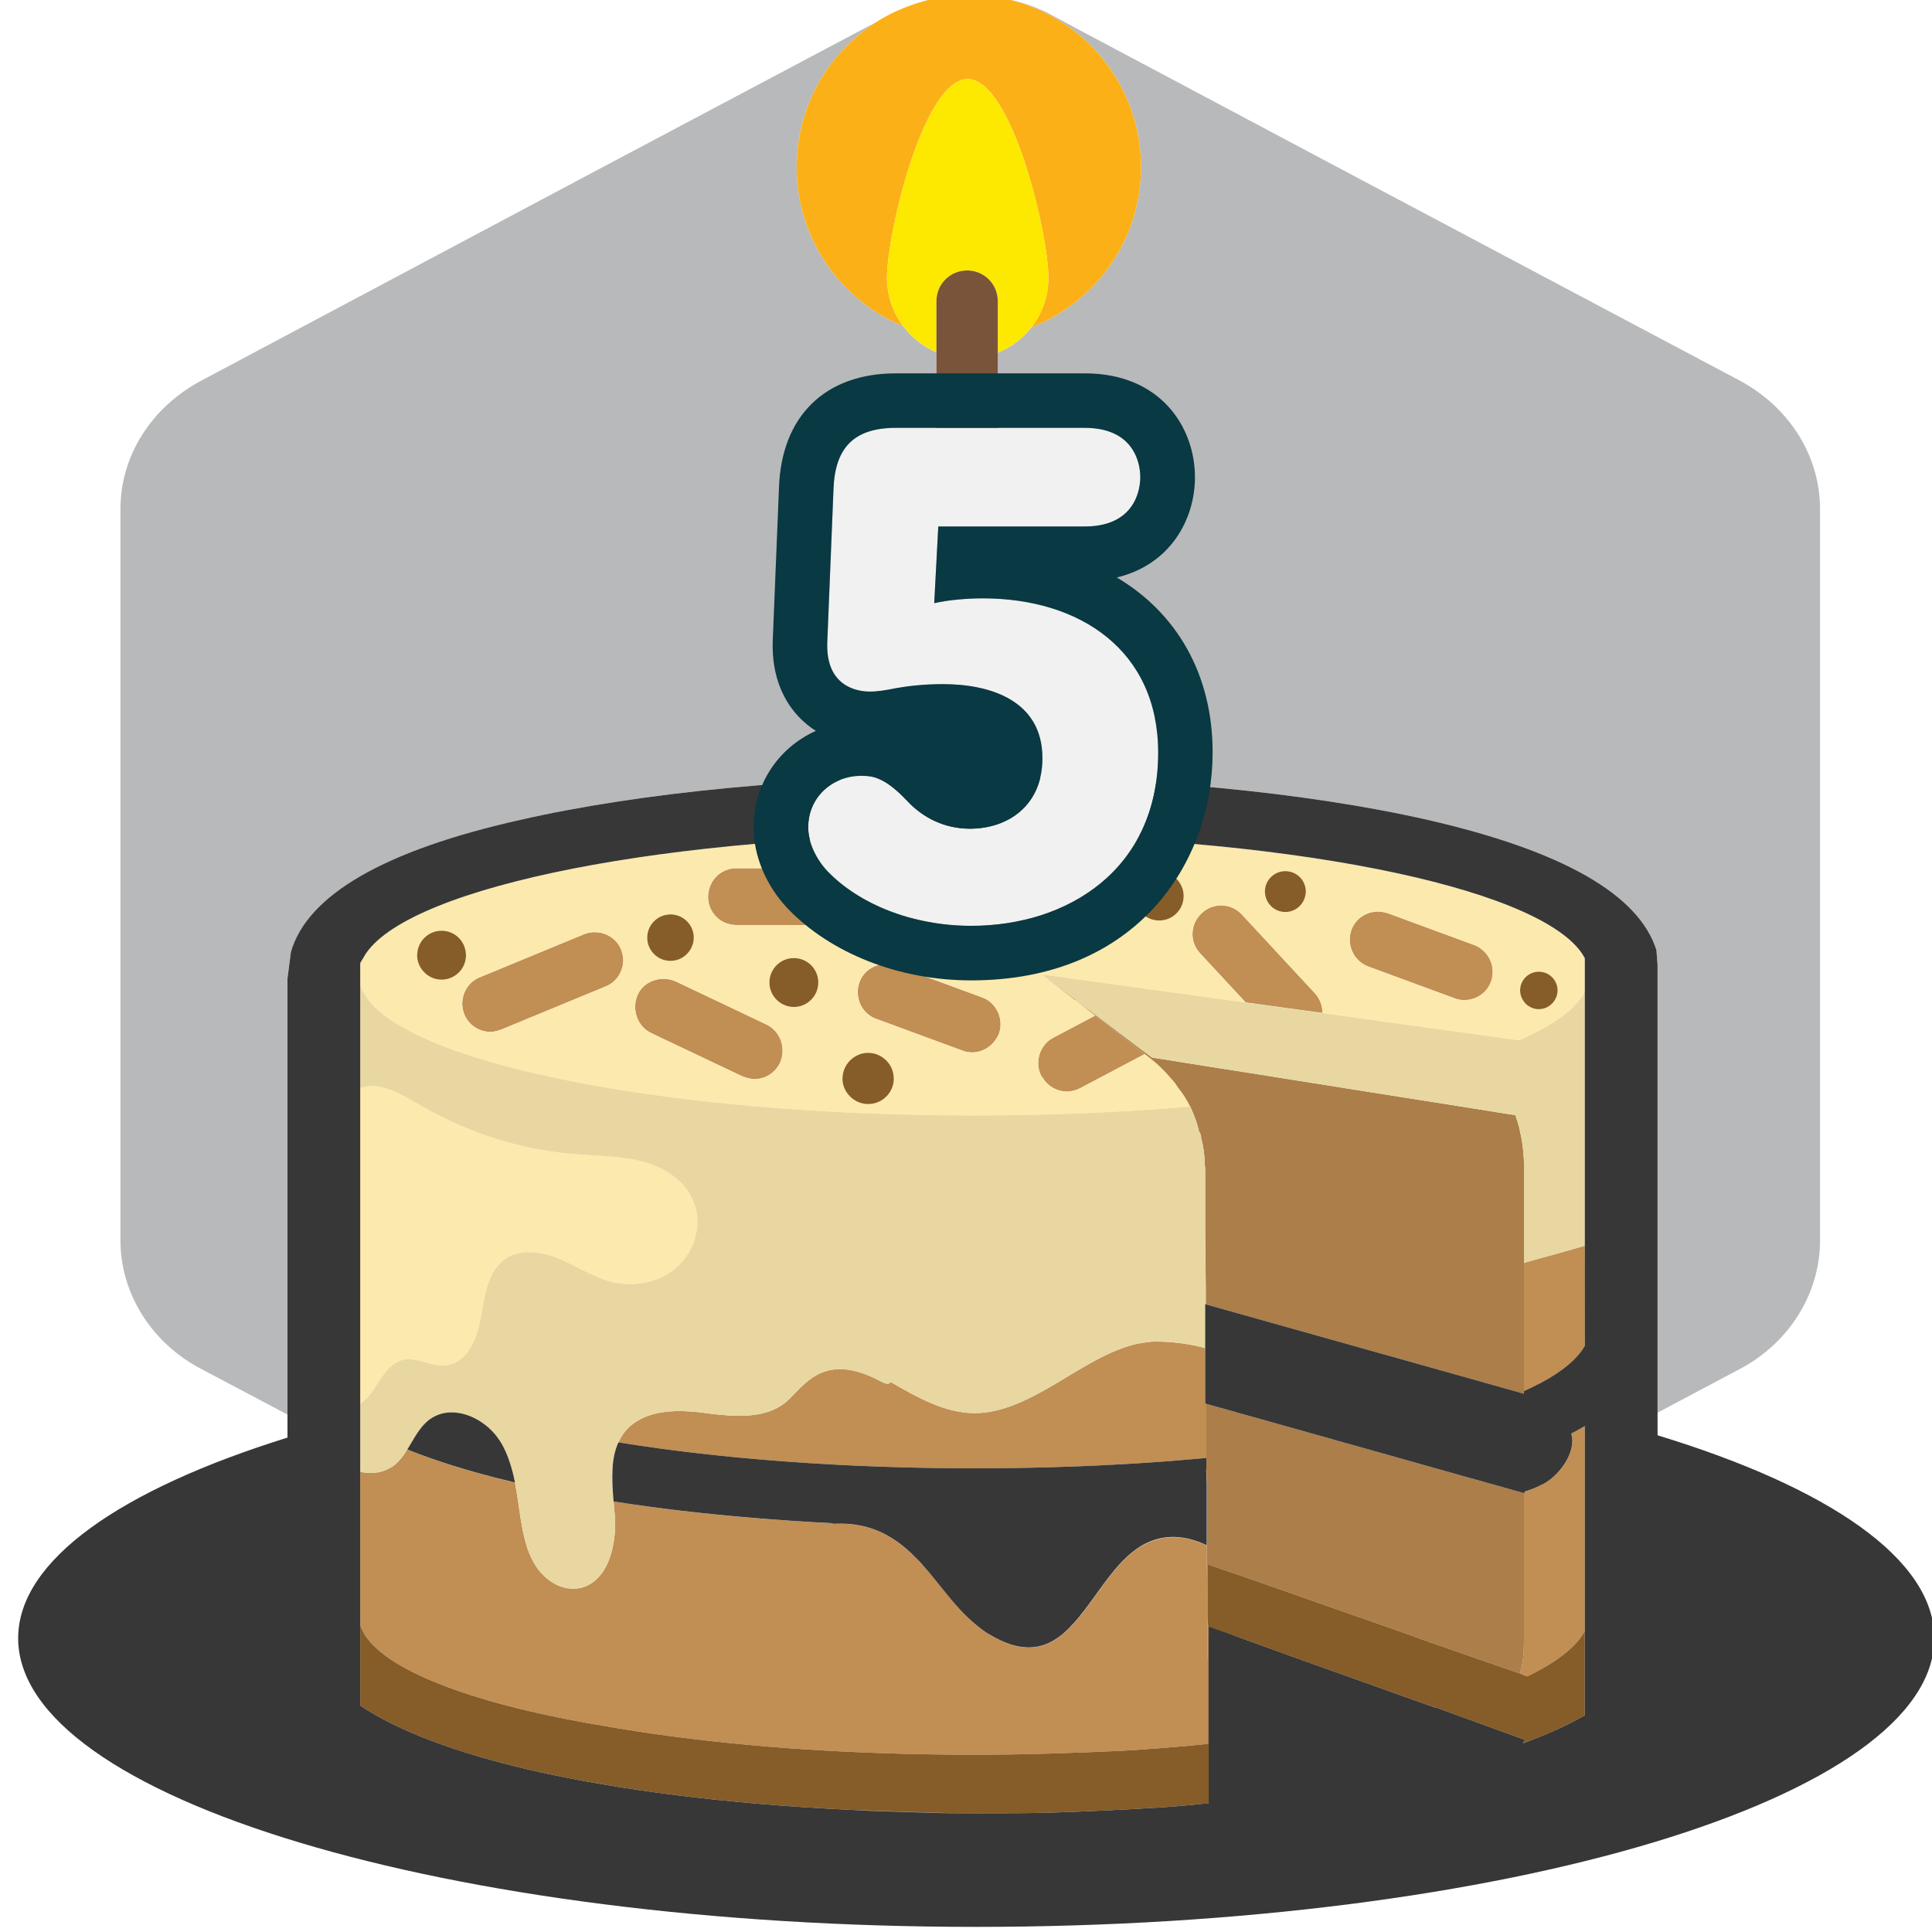 <svg baseProfile="tiny" xmlns="http://www.w3.org/2000/svg" viewBox="0 0 200 200"><g><g fill="#B8B9BA"><path d="M100.26-.53h.08-.04-.04zM98.63-.45c.54-.05 1.08-.08 1.63-.08-.54.01-1.09.03-1.63.08zM102.16-.43l.13.02c-.36-.04-.71-.09-1.07-.1.32.02.63.04.94.08zM103.16-.29l.15.03c-.29-.04-.58-.1-.88-.13.25.02.49.05.73.1zM188.41 52.71v75.7c0 5.47-3.17 10.59-8.29 13.3l-8.53 4.53v-46.4l-.12-1.49c-1.82-5.77-9.76-10.29-23.65-13.47-12.64-2.88-29.35-4.47-47-4.47-17.64 0-34.35 1.59-47 4.47-14.08 3.16-22 7.78-23.7 13.65l-.36 2.77v45.17l-.05-.06-8.89-4.7c-5.17-2.71-8.35-7.83-8.35-13.3v-75.7c0-5.53 3.18-10.53 8.35-13.3l40.71-21.65 29.06-15.41.06-.03c-4.92 3.18-8.18 8.69-8.18 14.97 0 7.44 4.56 13.81 11.03 16.48.88 1.18 2.06 2.12 3.44 2.7v7.71c0 1.76 1.41 3.17 3.18 3.17 1.76 0 3.23-1.41 3.17-3.23v-7.61c1.38-.55 2.58-1.47 3.48-2.62 6.64-2.6 11.35-9.04 11.35-16.6 0-.61-.03-1.22-.09-1.82-.06-.55-.14-1.1-.25-1.63-.69-3.53-2.42-6.68-4.87-9.13-.39-.4-.82-.79-1.26-1.15-.66-.55-1.36-1.05-2.09-1.49-.24-.16-.49-.3-.74-.43-.49-.27-1-.52-1.52-.74-.78-.33-1.6-.61-2.43-.83-.51-.14-1.03-.24-1.56-.33 1.91.29 3.78.86 5.51 1.79l2.83 1.53 30.11 16 38.36 20.35c5.12 2.77 8.29 7.77 8.29 13.3zM101.22-.51c.32.02.63.04.94.08-.56-.06-1.12-.09-1.69-.1.25 0 .5.01.75.02zM112.91 4.71c-.4-.4-.82-.79-1.26-1.15.44.36.87.75 1.26 1.15z"/></g><path fill="#FCB017" d="M118.12 17.29c0 7.56-4.71 14-11.35 16.6 1.1-1.41 1.76-3.19 1.76-5.13 0-4.58-3.77-20.52-8.35-20.58-4.59 0-8.36 16-8.36 20.58 0 1.88.63 3.61 1.68 5.01-6.47-2.67-11.03-9.04-11.03-16.48 0-6.28 3.26-11.79 8.18-14.97 1.2-.78 2.52-1.39 3.9-1.86v-.01c.39-.13.78-.25 1.18-.36.46-.12.92-.23 1.38-.32.42-.07.84-.15 1.26-.19l.26-.03c.52-.05 1.04-.08 1.57-.08h.27c.25 0 .5.01.75.02.32.02.63.04.94.08 2.39.25 4.65.97 6.66 2.07.25.13.5.28.74.43.73.44 1.43.94 2.09 1.49.44.36.87.75 1.26 1.15 2.45 2.45 4.18 5.6 4.87 9.13.11.53.19 1.08.25 1.63.06.6.09 1.21.09 1.82z"/><g fill="#C18E54"><path d="M125.06 172.47v8.06c-2.88.29-5.82.53-8.88.71-4.94.23-10.06.41-15.36.41-3.35 0-6.7-.06-9.88-.18-10.47-.35-20.06-1.35-28.18-2.76-13.23-2.18-22.52-5.59-25-9.47-.2-.35-.36-.7-.47-1.04v-15.84c.22.05.43.08.65.1.82.08 1.63-.06 2.34-.45.15-.08.29-.15.43-.25.6-.45 1.05-1.06 1.45-1.7l.33.13c.66.26 1.34.51 2.04.76 1.48.52 3.07 1.02 4.77 1.5 1.27.35 2.6.7 4.01 1.03.11.6.21 1.22.31 1.83l.1.72.19 1.26.03.18c.12.7.26 1.41.44 2.09.17.65.4 1.29.7 1.88.15.3.32.58.51.85 1 1.42 2.65 2.42 4.35 2.12.72-.13 1.33-.46 1.83-.94 1.03-.97 1.6-2.55 1.81-4.18.07-.51.1-1.03.1-1.53-.01-.28-.01-.55-.03-.82l-.13-1.51c4.52.71 9.35 1.28 14.42 1.71 2.74.23 5.54.41 8.4.56l-1.28.18c3.83-.55 6.69.48 9.3 2.95.48.44.94.92 1.4 1.46 1.22 1.4 2.34 2.93 3.59 4.3.24.26.49.51.74.76.45.45.93.86 1.44 1.24.15.12.31.24.47.35.2.14.39.24.59.35 2.87 1.72 5 1.52 6.7.42.2-.13.39-.27.57-.42.27-.21.53-.45.79-.7.38-.38.75-.79 1.11-1.24.2-.24.4-.5.6-.76 1.63-2.15 3.16-4.66 5.18-6.13.41-.29.83-.55 1.28-.75 2.03-.92 4.04-.66 5.91.19l.21.1v1.88l.06 4.71v4.35l.06 1.53zM164.06 147.63v21.22c-.89 1.63-2.89 3.21-5.94 4.68h-.06l-.71-.29.18-.71c.18-.88.23-1.77.23-2.65v-15.31l.06.02v-.18c.3-.09.58-.19.87-.3l.6-.26c.18-.08.36-.17.53-.26.88-.48 1.78-1.39 2.35-2.41.37-.66.59-1.36.59-2.02 0-.26-.03-.51-.11-.75.49-.26.96-.52 1.41-.78zM164.06 139.31c-.76 1.36-2.33 2.66-4.62 3.88l-.15.07c-.47.25-.99.5-1.53.74v-13.27l1.53-.43 1.95-.54c.87-.24 1.99-.57 2.82-.81.02.46 0 10.36 0 10.36zM124.88 145.33v5.6c-1.19.11-2.41.21-3.64.31-6.4.49-13.24.76-20.36.76-6.84 0-13.42-.25-19.6-.71-6.23-.46-12.03-1.13-17.26-1.98l.08-.17c.18-.36.39-.7.66-1.02.45-.53.99-.93 1.58-1.23 1.95-1.01 4.52-.91 6.78-.6.44.06.9.12 1.38.16 2.48.25 5.26.22 7.09-1.51.36-.34.74-.76 1.16-1.17 1.6-1.61 3.81-3.24 8.43-.77.61.33.9.3 1 .05 2.83 1.65 5.72 3.24 8.7 3.24 3.3 0 6.47-1.88 9.59-3.76 1.55-.94 3.08-1.85 4.61-2.53 1.25-.55 2.5-.95 3.74-1.06.3-.06.59-.06.89-.06 1.62 0 3.37.22 5.05.67v5.74l.12.04zM47.98 104.74l.08.26c.47 1.12 1.53 1.82 2.71 1.82.41 0 .76-.12 1.12-.24l4.84-2 2.56-1.06 3.42-1.41c1.13-.45 1.84-1.6 1.81-2.78-.01-.23-.05-.46-.11-.69-.03-.12-.06-.24-.11-.35-.59-1.47-2.35-2.18-3.82-1.59l-4.7 1.94-6.12 2.53c-.99.4-1.65 1.33-1.78 2.35-.05.35-.03.71.06 1.06l.04.16zM136.6 103.53c-.13-.25-.28-.49-.48-.71l-3.87-4.18-.55-.59-3.11-3.35c-1.12-1.24-3-1.29-4.18-.18-.76.69-1.07 1.67-.94 2.59.08.55.32 1.08.72 1.52l.05.06 4.47 4.82.24.26 5.83.8 2.13.29-.02-.29c-.03-.35-.13-.71-.29-1.04zM107.95 111.59c.29.46.67.82 1.12 1.06.41.22.87.35 1.34.35.47 0 .94-.12 1.41-.35l2-1.06 3.78-2 .9-.47-2.51-1.94-.06-.06-2.56-1.99-3.77 1.99-.56.29c-.87.45-1.4 1.28-1.54 2.18-.09.61-.01 1.25.3 1.82l.15.18zM67.41 106.94l.37.18 5.2 2.47 3.84 1.82c.17.07.35.13.54.18.26.07.52.12.76.12.27 0 .54-.04.8-.12.76-.22 1.45-.76 1.84-1.59.06-.13.1-.27.14-.41.24-.85.1-1.75-.36-2.47-.28-.44-.68-.82-1.18-1.06l-3.1-1.47-2.23-1.06-4.09-1.94c-1.47-.65-3.29-.06-3.94 1.41-.08.17-.13.35-.17.53-.08.35-.1.71-.06 1.06.11.98.68 1.89 1.64 2.35zM92.47 94.18l4.33 2.06 5.08 2.41c.35.18.82.29 1.24.29.42 0 .82-.12 1.21-.29.6-.27 1.14-.73 1.5-1.41.16-.33.24-.68.27-1.02.1-1.19-.54-2.37-1.68-2.92l-5.53-2.63-3.89-1.85c-1.47-.65-3.24-.06-3.94 1.41-.1.21-.17.44-.22.66-.27 1.31.37 2.68 1.63 3.29zM76.24 95.76h7.06c1.65 0 2.94-1.29 2.94-2.94 0-.62-.18-1.18-.49-1.65-.52-.78-1.42-1.29-2.45-1.29h-7.06c-1.48 0-2.67 1.05-2.89 2.46-.03.16-.05.32-.05.48-.01 1.65 1.29 2.94 2.94 2.94zM152.59 97.82l-8.94-3.29-.28-.07-.33-.07c-1.35-.17-2.69.58-3.15 1.9-.28.8-.19 1.65.17 2.35.19.38.46.7.8.97.24.18.5.34.8.45l8.94 3.29c.29.12.65.18 1 .18.49 0 .96-.12 1.38-.34.63-.33 1.14-.89 1.39-1.6.36-1.04.11-2.16-.57-2.94-.33-.36-.73-.66-1.21-.83zM89.46 104.59c.32.39.74.71 1.25.88l4.47 1.65 4.47 1.65c.29.12.65.18 1 .18 1.14 0 2.21-.72 2.71-1.82l.06-.12c.29-.83.18-1.7-.2-2.41-.23-.42-.55-.79-.97-1.06-.18-.12-.38-.22-.59-.29l-8.94-3.29c-1.53-.53-3.24.24-3.76 1.76-.21.61-.21 1.24-.04 1.82.09.38.28.74.54 1.05z"/></g><g fill="#FCE9AD"><path d="M163.73 98.65c-4.82-6.94-31.15-12.24-62.91-12.24s-58.08 5.3-62.9 12.24c-.1.14-.19.28-.26.43l-.01.01c-.15.27-.27.55-.36.82v2.06c.17.53.45 1.05.86 1.56.28.36.6.71.99 1.06l.12.09c.98.85 2.29 1.66 3.9 2.44.51.24 1.04.49 1.61.73 1.44.61 3.07 1.19 4.86 1.74 2.35.72 4.98 1.39 7.86 2 1.78.37 3.65.73 5.61 1.06 10.56 1.77 23.6 2.82 37.72 2.82 7.88 0 15.42-.33 22.39-.92-.35-.69-.75-1.33-1.21-1.9-.24-.36-.47-.71-.82-1.06-.59-.71-1.3-1.41-2.06-2l-.61-.48-.9.48-3.78 2-2.01 1.06c-.47.23-.94.35-1.41.35s-.93-.13-1.34-.35c-.45-.24-.83-.6-1.12-1.06l-.13-.18c-.31-.57-.39-1.21-.3-1.82.13-.89.67-1.72 1.54-2.18l.56-.29 3.76-1.99-.62-.48-.07-.06-1.34-1.06h-.06l-3.41-2.65 10.73 1.48 4.52.62 3.96.55 1.86.26-.24-.26-4.47-4.82-.05-.06c-.4-.44-.64-.97-.72-1.53-.13-.92.18-1.9.94-2.59 1.18-1.12 3.06-1.06 4.18.18l3.1 3.34.55.6 3.88 4.17c.2.22.35.46.48.71.16.33.26.69.29 1.06l.02.29 3.71.51 3.79.53 8.72 1.2 4.12.57c.43-.19.84-.38 1.24-.57l.21-.11c1.56-.77 2.85-1.58 3.8-2.42.4-.35.72-.7 1-1.06l.16-.21c.16-.21.29-.42.4-.64v-3.48c-.1-.18-.2-.37-.33-.55zm-94.32-4c1.33 0 2.41 1.08 2.41 2.41 0 .4-.1.77-.28 1.1-.09.18-.2.34-.33.49-.44.5-1.08.82-1.8.82-.67 0-1.27-.27-1.71-.71l-.09-.11c-.38-.43-.61-.98-.61-1.59 0-1.33 1.08-2.41 2.41-2.41zm-23.7 6.76c-.78 0-1.46-.35-1.92-.9-.38-.44-.61-1-.61-1.63l.02-.23c.12-1.29 1.19-2.3 2.51-2.3 1.17 0 2.15.81 2.43 1.89.04.13.06.27.07.41l.03.23c0 1.4-1.14 2.53-2.53 2.53zm17 .71l-3.42 1.41-2.57 1.06-4.84 2c-.35.12-.7.23-1.12.23-1.17 0-2.23-.7-2.7-1.82l-.08-.26-.05-.15c-.09-.35-.11-.71-.07-1.06.13-1.02.79-1.96 1.79-2.35l6.12-2.53 4.7-1.94c1.47-.59 3.24.11 3.82 1.58l.12.36c.06.23.1.46.11.69.02 1.18-.68 2.32-1.81 2.78zm18.19 7.47c-.04.14-.08.28-.14.41-.39.83-1.08 1.37-1.84 1.59-.26.07-.53.12-.8.12-.24 0-.5-.05-.76-.12-.18-.05-.37-.11-.54-.18l-3.84-1.82-5.2-2.47-.37-.18c-.96-.46-1.53-1.37-1.64-2.35-.04-.35-.03-.71.06-1.06.04-.18.09-.36.17-.53.65-1.47 2.47-2.06 3.94-1.41l4.09 1.94 2.23 1.06 3.09 1.47c.51.24.9.62 1.19 1.06.46.72.6 1.62.36 2.47zm3.02-6.06c-.45.43-1.06.71-1.74.71s-1.3-.28-1.75-.71c-.48-.46-.78-1.11-.78-1.82 0-1.4 1.13-2.53 2.53-2.53 1.39 0 2.53 1.13 2.53 2.53 0 .71-.31 1.36-.79 1.82zm-.63-7.77h-7.05c-1.65 0-2.95-1.29-2.95-2.94 0-.16.03-.32.05-.48.23-1.41 1.41-2.46 2.9-2.46h7.05c1.04 0 1.93.51 2.45 1.29.31.47.5 1.04.5 1.65 0 1.65-1.3 2.94-2.95 2.94zm9.04 16.89c-.39.96-1.34 1.64-2.45 1.64s-2.05-.68-2.45-1.64c-.12-.31-.19-.65-.19-1v-.06c.02-.81.41-1.53 1-2 .45-.36 1.02-.59 1.64-.59.63 0 1.19.23 1.65.59.59.47.98 1.19.99 2l.01.06c0 .35-.07.69-.2 1zm11.08-5.65l-.06.12c-.49 1.1-1.57 1.82-2.7 1.82-.36 0-.71-.06-1-.18l-4.47-1.64-4.47-1.65c-.52-.18-.93-.49-1.25-.88-.26-.31-.45-.67-.56-1.06-.17-.58-.17-1.21.04-1.82.53-1.53 2.24-2.3 3.77-1.77l8.94 3.3c.21.07.41.17.59.29.42.27.74.63.97 1.06.39.71.49 1.58.2 2.41zm2.68-10.79c-.03.35-.11.69-.27 1.03-.35.67-.89 1.13-1.49 1.41-.39.17-.8.29-1.21.29-.41 0-.88-.12-1.24-.29l-5.08-2.42-4.33-2.05c-1.26-.61-1.9-1.98-1.63-3.29.05-.22.12-.44.22-.65.7-1.48 2.47-2.06 3.94-1.42l3.88 1.85 5.53 2.62c1.14.55 1.78 1.73 1.68 2.92zm10.06.37c-.22.35-.59.6-1.03.6-.5 0-.91-.3-1.11-.72-.08-.16-.13-.33-.13-.52 0-.68.56-1.23 1.24-1.23s1.23.55 1.23 1.23c0 .24-.08.45-.2.64zm3.85-1.29c-1.4 0-2.53-1.13-2.53-2.53 0-.61.23-1.17.6-1.61.46-.56 1.15-.91 1.93-.91.91 0 1.7.48 2.15 1.2.23.38.38.84.38 1.32 0 1.4-1.13 2.53-2.53 2.53zm15.07-2.36c-.27.86-1.06 1.48-2.01 1.48-1.15 0-2.08-.92-2.11-2.06l-.01-.06c0-1.17.95-2.11 2.12-2.11s2.12.94 2.12 2.11c0 .23-.05.44-.11.64zm19.28 8.66c-.25.71-.75 1.26-1.39 1.6-.41.21-.88.34-1.37.34-.35 0-.71-.06-1-.18l-8.94-3.29c-.3-.1-.56-.26-.8-.45-.34-.26-.61-.59-.8-.96-.36-.71-.45-1.55-.17-2.36.46-1.32 1.81-2.07 3.16-1.9l.33.07.28.07 8.94 3.29c.48.17.88.47 1.19.83.68.78.93 1.89.57 2.94zm6.6 1.94c-.34.56-.95.94-1.66.94-.7 0-1.31-.38-1.65-.94-.18-.29-.29-.63-.29-1 0-1.07.87-1.94 1.94-1.94 1.08 0 1.95.87 1.95 1.94 0 .37-.11.71-.29 1zM70.06 131.18c-1.82 1.64-4.59 2.11-6.94 1.47-1.88-.53-3.53-1.65-5.36-2.41-.51-.2-1.06-.36-1.61-.47-1.39-.28-2.83-.2-3.97.64-.15.11-.26.23-.38.35-.7.67-1.12 1.57-1.4 2.55-.25.89-.41 1.83-.57 2.73l-.07.37c-.35 2.24-1.47 4.77-3.7 4.94-.52.04-1.03-.06-1.53-.19l-.1-.02c-.88-.24-1.75-.56-2.67-.38-.67.14-1.21.56-1.68 1.08-.54.62-.99 1.38-1.43 2.04-.15.23-.32.45-.5.66l-.21.24c-.2.21-.42.39-.65.56v-32.69c.19-.08.39-.13.59-.17l.06-.01c.17-.03.35-.05.53-.05.63.01 1.28.17 1.94.41.39.18.78.35 1.19.52.55.28 1.08.59 1.58.89.42.25.86.48 1.29.72 1.32.71 2.67 1.36 4.06 1.91l.61.25c3.3 1.26 6.76 2.06 10.27 2.35 1.02.08 2.06.13 3.09.2 1.34.09 2.67.23 3.97.57 1.98.5 3.9 1.62 4.93 3.35.16.28.31.57.42.88.09.22.15.44.21.66l.08.37c.04.21.06.41.07.62.12 1.88-.72 3.83-2.12 5.06z"/></g><g fill="#AB7E4A"><path d="M157.76 120.53v23.75l-.38-.11-12.33-3.47-1.36-.38-5.34-1.5-13.53-3.8v-1.63l-.06-6.47v-5.8c0-.18 0-.35-.05-.53v-.06c0-.88-.12-1.81-.35-2.63l-.01-.02c0-.29-.06-.53-.23-.76-.18-.88-.53-1.71-.88-2.53l-.03-.04c-.35-.69-.75-1.33-1.21-1.9-.24-.36-.47-.71-.82-1.06-.59-.71-1.3-1.41-2.06-2l-.61-.48-2.51-1.93-.06-.06-2.56-1.99-.62-.48-.07-.06-1.34-1.06h-.06l-3.41-2.65 3.5 2.65 1.4 1.06.67.5 2.67 2.03 2.54 1.91.58.44.74.12 5.4.86 4.97.78 2.23.36 6.32 1 .35.06 14.67 2.32 1.21.2 1.74.27.01.03c.18.53.36 1.06.47 1.65.18.76.3 1.53.36 2.35v.12c.05.29.05.65.05.94zM125.88 168.65l1.83.64h-2.65v3.18l-.06-1.53v-3.59l.06 1 .07.02v.01l.59.21.16.06zM157.76 154.57v15.31c0 .88-.05 1.77-.23 2.65l-.18.71-.53-.18-9.76-3.39-.06-.02-.94-.36-1.82-.64-.17-.06-3.19-1.12-.35-.12-2.18-.76-3.07-1.08-5.63-1.98-.09-.03-4.38-1.5-.18-.12v4.71l-.06-4.71v-8.23l-.06-1.48v-6.84l5.74 1.61c.31.1.62.18.92.26l6.46 1.81.57.17 2.44.68 4.05 1.14 6 1.69 3.79 1.06 1.7.48.96.27.25.07z"/></g><g fill="#865C28"><path d="M125.47 169.29v17.36l-1.66.15c-.28.03-.56.06-.84.08-.66.06-1.33.12-2.04.17l-1.05.07c-3.64.23-7.53.41-11.35.53-2.35.06-4.65.06-7.06.06h-.65c-1.36-.01-2.68-.01-4.06-.06-2-.06-3.88-.12-5.76-.18-1.06-.04-2.12-.08-3.17-.13-12.31-.58-23.67-1.99-32.89-4.1-7.82-1.82-13.69-4.04-17.65-6.68v-8.36c.11.34.27.69.47 1.04 2.48 3.88 11.77 7.29 25 9.47 8.12 1.41 17.71 2.41 28.18 2.76 3.18.12 6.53.18 9.88.18 5.3 0 10.42-.18 15.36-.41 3.06-.18 6-.42 8.88-.71v-11.24h.41zM164.06 168.85v8.72c-1.82 1.03-3.95 2-6.41 2.9l.23-.41-.11-.04-.01.04-1-.35-2.11-.77-6-2.18h-.12l-14.82-5.29-6-2.18-1.83-.64-.16-.06-.59-.21v-.01l-.07-.02-.06-1v-5.47l.18.12 4.38 1.5.09.03 5.63 1.98 3.07 1.08 2.18.76.35.12 3.19 1.12.17.06 1.82.64.94.36.06.02 9.76 3.39.53.18.71.29h.06c3.05-1.47 5.05-3.05 5.94-4.68zM67.7 98.76c.44.44 1.04.71 1.71.71.72 0 1.36-.32 1.8-.82.13-.15.24-.31.33-.48.17-.33.28-.7.28-1.1 0-1.33-1.08-2.41-2.41-2.41s-2.41 1.08-2.41 2.41c0 .61.23 1.16.61 1.59l.09.1zM45.71 101.41c1.4 0 2.53-1.13 2.53-2.53l-.02-.24c-.01-.14-.03-.27-.07-.4-.28-1.09-1.26-1.89-2.44-1.89-1.32 0-2.39 1.01-2.51 2.29l-.02.24c0 .62.23 1.19.61 1.63.46.55 1.14.9 1.92.9zM89.88 114.29c1.11 0 2.05-.68 2.45-1.65.13-.31.2-.65.2-1l-.01-.06c-.02-.81-.4-1.53-1-2-.45-.36-1.02-.59-1.65-.59-.63 0-1.19.23-1.65.59-.59.47-.98 1.19-1 2l-.01.06c0 .35.07.69.2 1 .42.97 1.36 1.65 2.47 1.65zM115.12 97.18c.44 0 .82-.25 1.03-.6.12-.19.2-.4.2-.64 0-.68-.55-1.24-1.24-1.24-.68 0-1.24.55-1.24 1.24 0 .19.05.36.13.52.21.42.62.72 1.12.72zM120 95.29c1.4 0 2.53-1.13 2.53-2.53 0-.49-.14-.94-.38-1.33-.45-.72-1.24-1.2-2.15-1.2-.78 0-1.47.36-1.93.91-.37.44-.6 1-.6 1.62 0 1.4 1.13 2.53 2.53 2.53zM133.06 94.41c.95 0 1.74-.63 2.01-1.48.06-.2.11-.41.11-.63 0-1.17-.95-2.12-2.12-2.12s-2.12.95-2.12 2.12l.01.06c.03 1.13.96 2.05 2.11 2.05zM82.18 104.24c.68 0 1.29-.27 1.75-.71.48-.46.78-1.11.78-1.82 0-1.4-1.13-2.53-2.53-2.53s-2.53 1.13-2.53 2.53c0 .72.3 1.36.78 1.82.45.43 1.07.71 1.75.71zM159.29 104.47c.7 0 1.32-.38 1.66-.94.18-.29.29-.63.29-1 0-1.07-.87-1.94-1.94-1.94s-1.94.87-1.94 1.94c0 .37.11.71.29 1 .33.56.94.94 1.64.94z"/></g><g fill="#E8D7A0"><path d="M124.82 133.39v1.63l-.06-.02v4.55c-1.68-.45-3.43-.67-5.05-.67-.3 0-.59 0-.89.06-1.24.11-2.49.51-3.74 1.06-1.53.68-3.06 1.59-4.61 2.53-3.12 1.88-6.29 3.76-9.59 3.76-2.98 0-5.87-1.59-8.7-3.24-.1.25-.39.28-1-.05-4.62-2.47-6.83-.84-8.43.77-.42.41-.8.83-1.16 1.17-1.83 1.73-4.61 1.76-7.09 1.51-.48-.04-.94-.1-1.38-.16-2.26-.31-4.83-.41-6.78.6-.59.3-1.13.7-1.58 1.23-.27.32-.48.66-.66 1.02l-.08.17c-.38.83-.56 1.75-.62 2.72-.03.53-.03 1.08 0 1.64.02.56.06 1.12.11 1.68l.01.08.13 1.51c.02.27.02.54.03.82 0 .5-.03 1.02-.1 1.53-.21 1.63-.78 3.21-1.81 4.18-.5.48-1.11.81-1.83.94-1.7.3-3.35-.7-4.35-2.12-.19-.27-.36-.55-.51-.85-.3-.59-.53-1.23-.7-1.88-.18-.68-.32-1.39-.44-2.09l-.03-.18-.19-1.26-.1-.72c-.1-.61-.2-1.23-.31-1.83-.14-.69-.3-1.36-.51-2.01-.26-.8-.58-1.58-1.04-2.29-.14-.24-.31-.46-.49-.67-1.06-1.3-2.67-2.19-4.23-2.29-.89-.06-1.76.15-2.51.68l-.06.04c-1.02.76-1.59 1.95-2.26 3.04l-.05.08c-.4.64-.85 1.25-1.45 1.7-.14.1-.28.17-.43.25-.71.39-1.52.53-2.34.45-.22-.02-.43-.05-.65-.1v-7.02c.23-.17.45-.35.65-.56l.21-.24c.18-.21.35-.43.5-.66.44-.66.89-1.42 1.43-2.04.47-.52 1.01-.94 1.68-1.08.92-.18 1.79.14 2.67.38l.1.02c.5.13 1.01.23 1.53.19 2.23-.17 3.35-2.7 3.7-4.94l.07-.37c.16-.9.32-1.84.57-2.73.28-.98.7-1.88 1.4-2.55.12-.12.23-.24.38-.35 1.14-.84 2.58-.92 3.97-.64.55.11 1.1.27 1.61.47 1.83.76 3.48 1.88 5.36 2.41 2.35.64 5.12.17 6.94-1.47 1.4-1.23 2.24-3.18 2.12-5.06-.01-.21-.03-.41-.07-.62l-.08-.37c-.06-.22-.12-.44-.21-.66-.11-.31-.26-.6-.42-.88-1.03-1.73-2.95-2.85-4.93-3.35-1.3-.34-2.63-.48-3.97-.57-1.03-.07-2.07-.12-3.09-.2-3.51-.29-6.97-1.09-10.27-2.35l-.61-.25c-1.39-.55-2.74-1.2-4.06-1.91-.43-.24-.87-.47-1.29-.72-.5-.3-1.03-.61-1.58-.89-.39-.19-.79-.37-1.19-.52-.66-.24-1.31-.4-1.94-.41-.18 0-.36.02-.53.05l-.06.01c-.2.04-.4.09-.59.17v-10.68c.17.53.45 1.05.86 1.56.28.36.6.71.99 1.06l.12.09c.98.85 2.29 1.66 3.9 2.44.51.24 1.04.49 1.61.73 1.44.61 3.07 1.19 4.86 1.74 2.35.72 4.98 1.39 7.86 2 1.78.37 3.65.73 5.61 1.06 10.56 1.77 23.6 2.82 37.72 2.82 7.88 0 15.42-.33 22.39-.92l.03.04c.35.82.7 1.65.88 2.53.17.23.23.47.23.76l.01.02c.23.82.35 1.75.35 2.63v.06c.05.18.05.35.05.53v5.8l.06 6.47zM37.92 98.65c-.1.14-.19.28-.26.43l-.01.01c-.15.27-.27.55-.36.82v-1.26h.63zM164.06 102.68v26.28l-.26.08c-.83.24-1.69.48-2.56.72l-1.95.54-1.53.43v-10.2c0-.29 0-.65-.05-.94v-.12c-.06-.82-.18-1.59-.36-2.35-.11-.59-.29-1.12-.47-1.65l-.01-.03-1.74-.27-1.21-.2-14.67-2.32-.35-.06-6.32-1-2.23-.36-4.97-.78-5.4-.86-.74-.12-.58-.44-2.54-1.91-2.67-2.03-.67-.5-1.4-1.06-3.5-2.65 10.73 1.48 4.52.62 3.96.55 1.86.26 5.82.8 2.14.29 3.71.51 3.79.53 8.72 1.2 4.12.57c.43-.19.84-.38 1.24-.57l.21-.11c1.56-.77 2.85-1.58 3.8-2.42.4-.35.72-.7 1-1.06l.16-.21c.16-.21.29-.42.4-.64z"/></g><path fill="#FDE800" d="M108.53 28.76c0 1.94-.66 3.72-1.76 5.13-.9 1.15-2.1 2.07-3.48 2.62v-5.33c0-1.77-1.41-3.18-3.17-3.18-1.77 0-3.18 1.41-3.18 3.18v5.29c-1.38-.58-2.56-1.52-3.44-2.7-1.05-1.4-1.68-3.13-1.68-5.01 0-4.58 3.77-20.58 8.36-20.58 4.58.06 8.35 16 8.35 20.58z"/><g fill="#7A533B"><path d="M100.82 187.71c-1.58 0-3.17 0-4.76-.06-2-.06-3.94-.12-5.82-.18l-2.41-.13c1.05.05 2.11.09 3.17.13 1.88.06 3.76.12 5.76.18 1.38.05 2.7.05 4.06.06zM103.29 31.18v12.94c.06 1.82-1.41 3.23-3.17 3.23-1.77 0-3.18-1.41-3.18-3.17v-13c0-1.77 1.41-3.18 3.18-3.18 1.76 0 3.17 1.41 3.17 3.18z"/></g><g fill="#373737"><path d="M125.13 168.37v.01l.59.21.16.06 1.83.64-2.58-.92zm0 0v18.3c-.46.05-.89.09-1.32.13l1.66-.15v-17.36h2.24l-2.58-.92zm-87.84-68.69l.36-.59.01-.01c.07-.15.16-.29.26-.43h-.63v1.03zm87.84 68.69v.01l.59.21.16.06 1.83.64-2.58-.92zM171.59 148.58v-48.69l-.12-1.54c-1.82-5.77-9.76-10.29-23.65-13.47-12.64-2.88-29.35-4.47-47-4.47-17.64 0-34.35 1.59-47 4.47-14.08 3.16-22 7.78-23.7 13.65l-.36 2.77v47.52c-17.25 5.37-27.88 12.7-27.88 20.77 0 16.5 44.41 29.88 99.18 29.88s99.18-13.38 99.18-29.88c0-8.19-10.94-15.61-28.65-21.01zm-7.53-9.27c-.76 1.36-2.33 2.66-4.62 3.88l-.15.07c-.47.25-.99.5-1.53.74v.28l-.38-.11-12.33-3.47-1.36-.38-5.34-1.5-13.53-3.8-.06-.02v10.29l.12.04 5.74 1.61.92.26 6.46 1.81.57.17 2.44.68 4.05 1.14 6 1.69 3.79 1.06 1.7.48.96.27.25.07.06.02v-.18c.3-.09.58-.19.87-.3l.6-.26c.18-.08.36-.17.53-.26.88-.48 1.78-1.39 2.35-2.41.37-.66.59-1.36.59-2.02 0-.26-.03-.51-.11-.75.49-.26.96-.52 1.41-.78v29.94c-1.82 1.03-3.95 2-6.41 2.9l.23-.41-.11-.04-.01.04-1-.35-2.11-.77-6-2.18h-.12l-14.82-5.29-6-2.18h-2.24v17.36l-1.66.15c-.28.03-.56.06-.84.08-.66.06-1.33.12-2.04.17l-1.05.07c-3.64.23-7.53.41-11.35.53-2.35.06-4.65.06-7.06.06h-.65c-1.58 0-3.17 0-4.76-.06-2-.06-3.94-.12-5.82-.18l-2.41-.13c-12.31-.58-23.67-1.99-32.89-4.1-7.82-1.82-13.69-4.04-17.65-6.68v-77.91h.63c4.82-6.94 31.14-12.24 62.9-12.24s58.09 5.3 62.91 12.24c.13.18.23.37.33.55v40.11zM51.76 149.18c-.15-.23-.31-.46-.49-.67-1.07-1.29-2.67-2.19-4.23-2.29-.89-.06-1.76.15-2.51.68l-.06.04c-1.02.76-1.59 1.95-2.26 3.04l-.05.07.33.13c.65.26 1.33.51 2.04.76 1.48.52 3.07 1.02 4.77 1.5 1.28.36 2.61.7 4.01 1.03-.13-.68-.3-1.35-.51-2-.26-.8-.58-1.58-1.04-2.29zM124.88 152.12v-1.19c-1.2.11-2.41.21-3.64.31-6.39.49-13.24.76-20.36.76-6.84 0-13.42-.25-19.6-.71-6.23-.46-12.03-1.13-17.26-1.98-.38.83-.56 1.75-.61 2.71-.03.54-.03 1.09-.01 1.64.02.56.07 1.13.11 1.69l.01.08c4.52.71 9.35 1.28 14.42 1.7 2.74.23 5.54.42 8.4.56l-1.28.18c3.83-.55 6.7.48 9.3 2.95.47.45.94.92 1.4 1.47 1.22 1.4 2.33 2.93 3.58 4.29.24.26.49.52.74.76.45.44.93.85 1.44 1.24l.47.35c.2.14.39.24.59.35 2.87 1.71 5 1.51 6.7.41.19-.12.38-.27.57-.41.27-.21.53-.45.79-.71.38-.38.75-.79 1.11-1.24l.6-.76c1.63-2.15 3.16-4.66 5.18-6.13.41-.3.83-.56 1.28-.76 2.02-.92 4.04-.65 5.9.19l.21.1v-6.35l-.06-1.47.02-.03z"/></g><path fill="#F1F1F1" d="M101.74 61.95c-1.49 0-3.55.14-5.03.5l.42-7.94h15.18c4.89 0 5.74-3.4 5.74-5.11 0-1.7-.85-5.1-5.74-5.1h-19.57c-4.33 0-6.31 2.06-6.45 6.38l-.64 15.74c-.21 4.68 3.12 5.18 4.4 5.18.85 0 1.63-.14 2.7-.35 1.21-.21 2.77-.42 4.89-.42 4.89 0 10.28 1.7 10.28 7.66 0 4.82-3.47 7.3-7.52 7.3-2.62 0-4.82-1.14-6.38-2.77-2.2-2.34-3.4-2.7-4.82-2.7-3.12 0-5.53 2.27-5.53 5.32 0 1.63.85 3.33 1.99 4.54 3.26 3.4 8.79 5.67 14.89 5.67 9.86 0 19.36-5.74 19.36-17.94-.01-10.57-8.1-15.96-18.17-15.96z"/><path fill="#093942" d="M115.61 59.78c5.54-1.33 8.09-6 8.09-10.38 0-5.18-3.56-10.75-11.39-10.75h-19.57c-7.33 0-11.85 4.43-12.1 11.84l-.64 15.7c-.19 4.1 1.38 6.65 2.72 8.05.52.54 1.1 1.02 1.74 1.42-3.84 1.72-6.45 5.49-6.45 9.97 0 2.97 1.28 6.03 3.52 8.41 4.49 4.68 11.58 7.45 19 7.45 17.18 0 25-12.23 25-23.59.01-8.04-3.69-14.44-9.92-18.12zm-15.07 36.06c-6.1 0-11.63-2.27-14.89-5.67-1.13-1.21-1.99-2.91-1.99-4.54 0-3.05 2.41-5.32 5.53-5.32 1.42 0 2.62.35 4.82 2.7 1.56 1.63 3.76 2.77 6.38 2.77 4.04 0 7.52-2.48 7.52-7.3 0-5.96-5.39-7.66-10.28-7.66-2.13 0-3.69.21-4.89.42-1.06.21-1.84.35-2.7.35-1.28 0-4.61-.5-4.4-5.18l.64-15.74c.14-4.33 2.13-6.38 6.45-6.38h19.57c4.89 0 5.74 3.4 5.74 5.1 0 1.7-.85 5.11-5.74 5.11h-15.17l-.42 7.94c1.49-.35 3.55-.5 5.03-.5 10.07 0 18.15 5.39 18.15 15.96.01 12.2-9.49 17.94-19.35 17.94z"/></g></svg>
